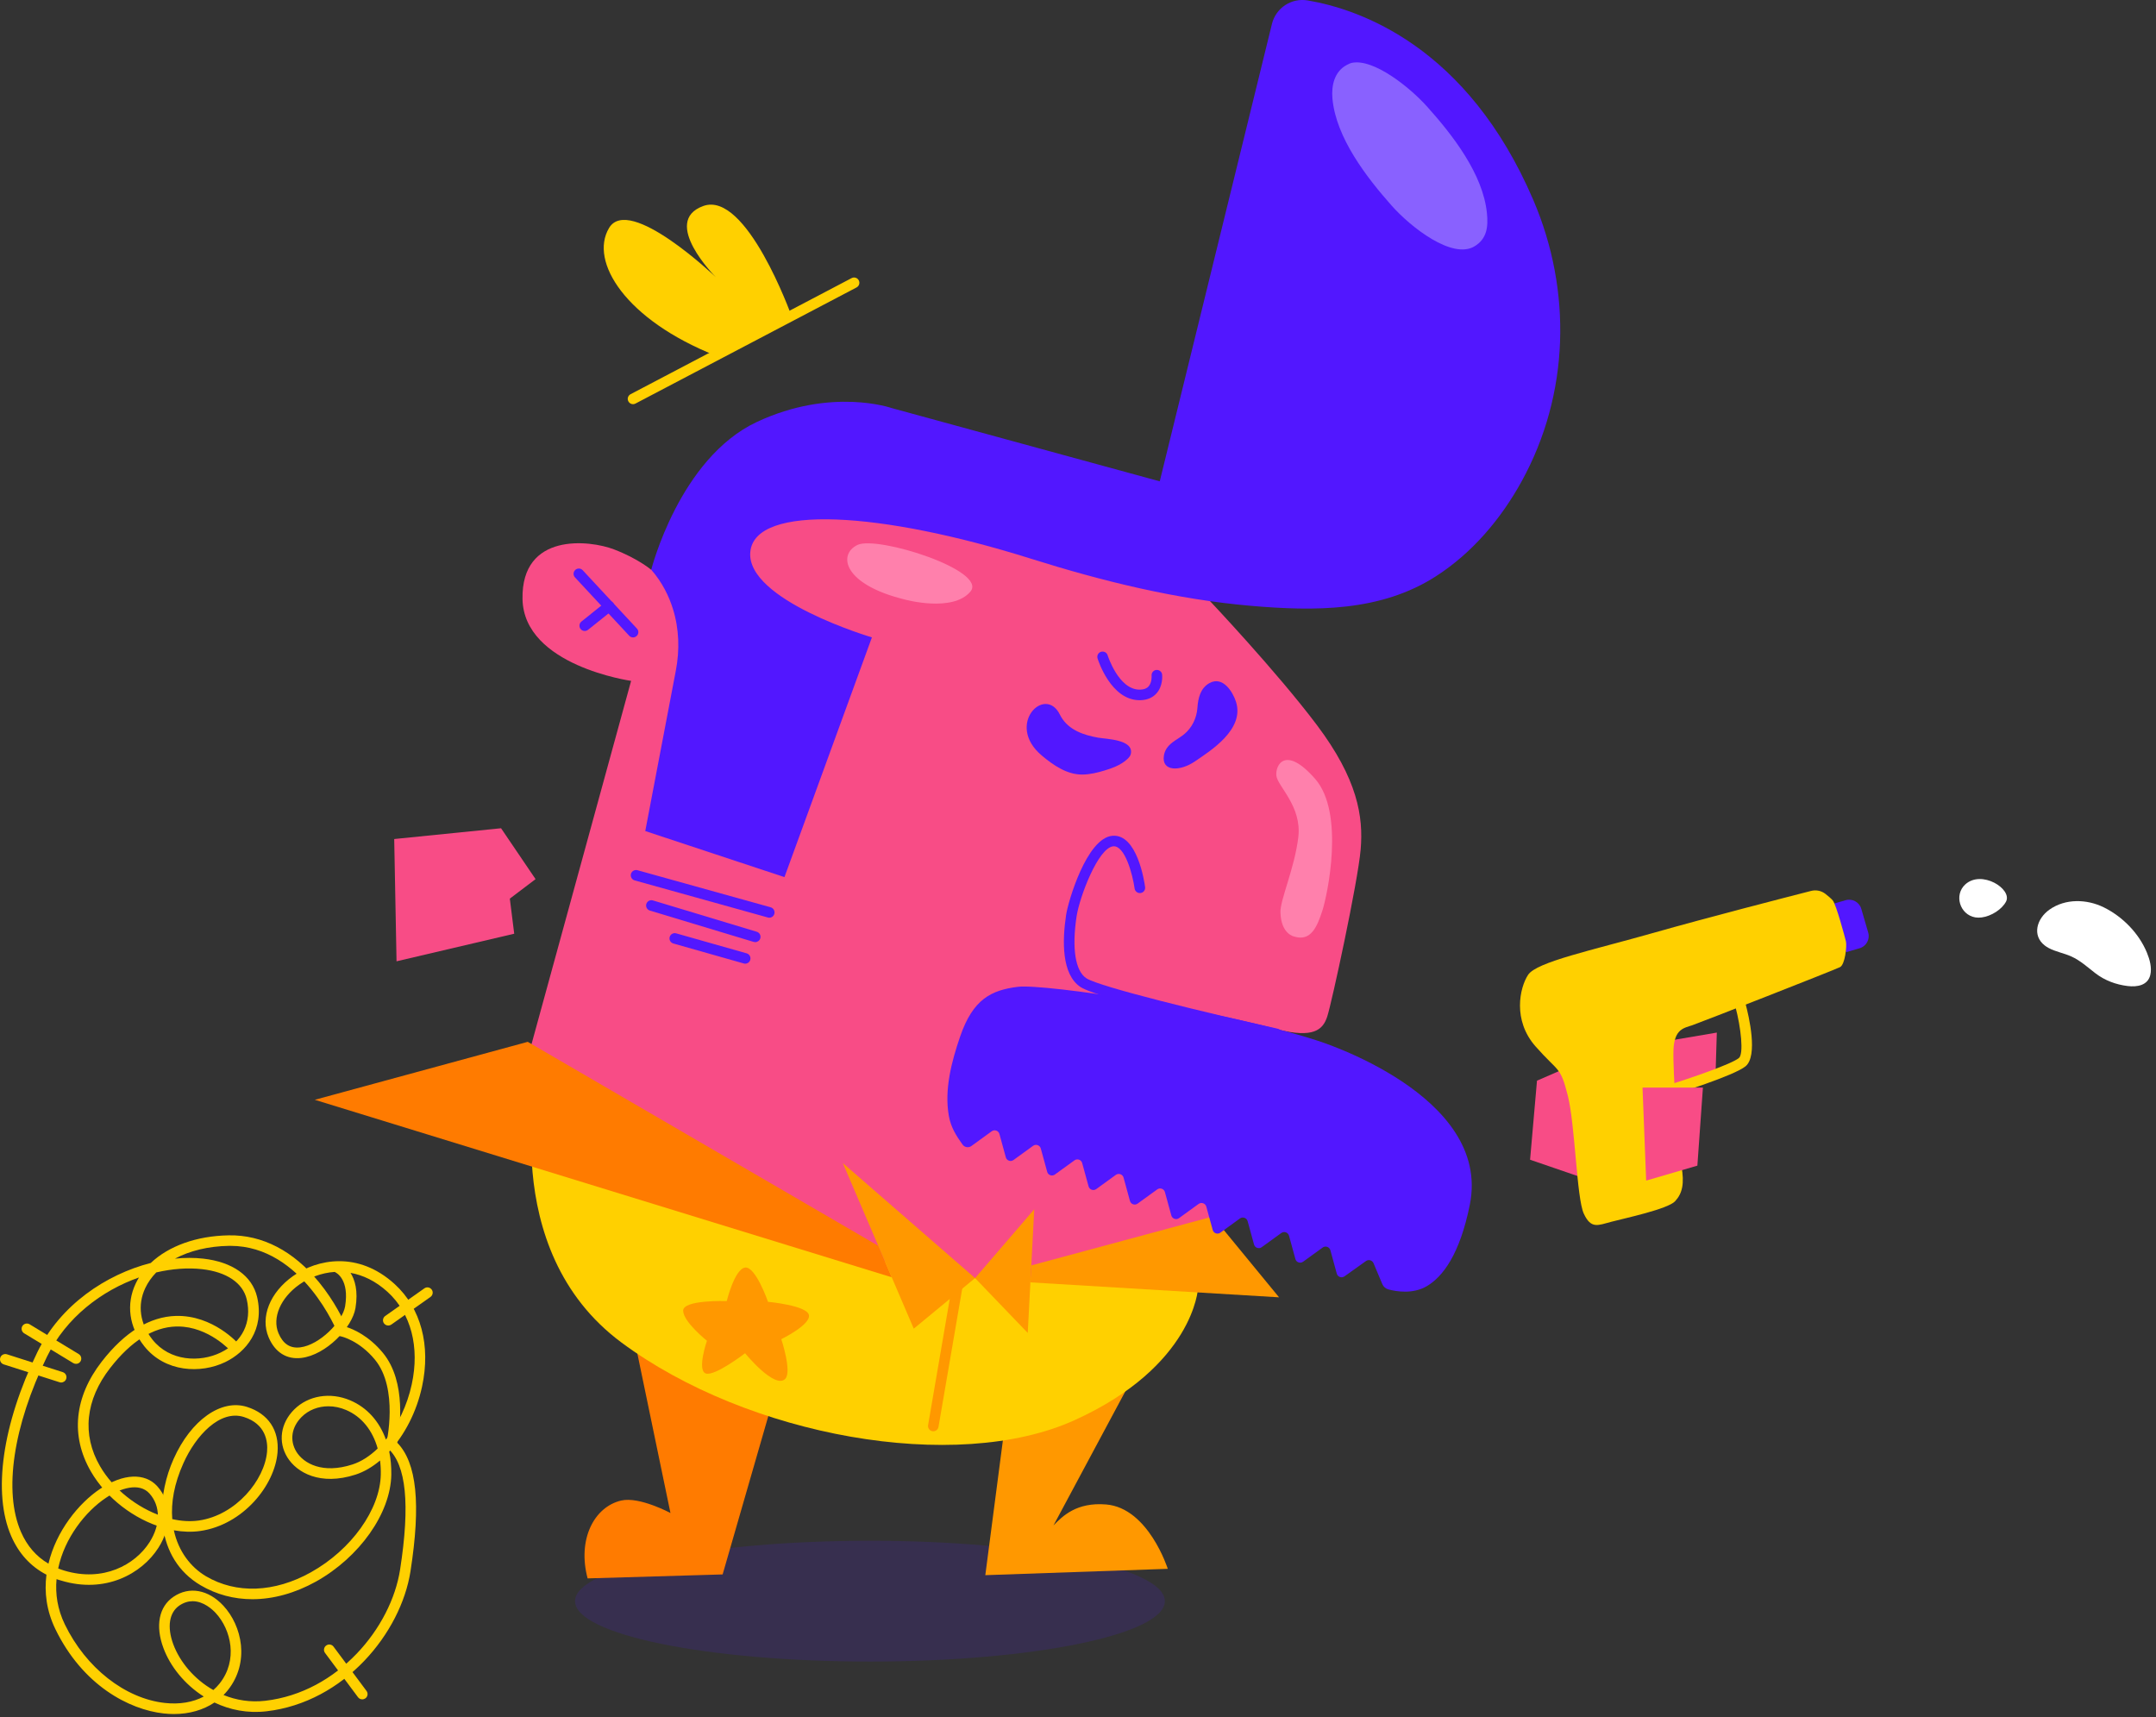 <svg width="408" height="325" viewBox="0 0 408 325" fill="none" xmlns="http://www.w3.org/2000/svg">
<rect x="0" y="0" width="408" height="325" fill="#333333" stroke="none"/>
<g clip-path="url(#clip0)">
<path d="M315.29 197.04L324.89 195.41L324.67 202.69L313.35 207L315.29 197.04Z" fill="#F84C86"/>
<path d="M301.14 223.45L289.55 219.47L290.86 204.51L302.71 199.36L301.14 223.45Z" fill="#F84C86"/>
<path opacity="0.14" d="M164.63 314.44C195.453 314.44 220.44 309.323 220.44 303.01C220.44 296.697 195.453 291.58 164.63 291.58C133.807 291.58 108.82 296.697 108.82 303.01C108.82 309.323 133.807 314.44 164.63 314.44Z" fill="#5217FF"/>
<path d="M120.44 255.31L126.88 286.33C126.88 286.33 121 283.16 117.54 283.97C112.41 285.18 109.24 291.34 111.2 298.7L136.75 297.95L145.52 267.55L133.3 254.6L120.44 255.31Z" fill="#FF7B00"/>
<path d="M215.67 258.24L199.36 288.68C201.07 286.91 203.73 284.25 209.32 284.71C217.34 285.37 220.99 296.89 220.99 296.89L186.46 298.09L190.55 266.72L205.33 261.55L215.67 258.24Z" fill="#FF9800"/>
<path d="M226.71 243.83C226.71 243.83 225.92 258.52 203.37 268.75C180.82 278.98 141.47 271.77 117.6 254.06C93.73 236.35 101.86 202.91 101.86 202.91L171.97 240.53L184.52 241.87L221.97 240.23L226.71 243.83Z" fill="#FFD000"/>
<path d="M100.48 197.98L119.43 128.85C119.43 128.85 99.11 126 98.88 113.35C98.65 100.7 111.6 102.21 116.17 103.96C120.74 105.7 123.22 107.82 123.22 107.82L144.77 93.47L221.34 105.9L228.75 113.51C228.75 113.51 241.49 126.96 249.2 137.2C256.91 147.44 258.03 154.53 257.49 160.77C256.95 167.01 252 189.86 251.16 192.4C250.32 194.94 248.51 196.48 241.78 194.82L229.55 232.69L226.16 242.31L205.76 241.72L184.52 241.87L169.99 240.51L153.65 229.08L100.48 197.98Z" fill="#F84C86"/>
<path d="M194.49 252.25L195.72 228.85L184.52 241.87L194.49 252.25Z" fill="#FF9800"/>
<path d="M166.21 235.77L99.87 197.16L59.57 208.13L168.76 241.72L166.21 235.77Z" fill="#FF7B00"/>
<path d="M229.49 230.22L242.05 245.51L194.99 242.68L195.16 239.47L229.49 230.22Z" fill="#FF9800"/>
<path d="M270.02 243.39C273 241.63 276.25 237.44 278.15 227.97C282.33 207.12 249.23 196.91 249.23 196.91C231.33 191.12 197.65 186.12 192.61 186.75C187.57 187.38 184.12 189.09 181.69 196.17C180.08 200.87 178.67 206.2 179.56 211.19C179.94 213.33 180.96 214.95 182.16 216.61C182.54 217.14 183.29 217.26 183.82 216.88L187.67 214.09C188.2 213.7 188.96 213.97 189.13 214.6L190.34 219.01C190.51 219.65 191.27 219.91 191.8 219.52L195.5 216.84C196.03 216.45 196.79 216.72 196.96 217.35L198.17 221.76C198.34 222.4 199.1 222.66 199.63 222.27L203.33 219.59C203.86 219.2 204.62 219.47 204.79 220.1L206 224.51C206.17 225.15 206.93 225.41 207.46 225.02L211.16 222.34C211.69 221.95 212.45 222.22 212.62 222.85L213.83 227.26C214 227.9 214.76 228.16 215.29 227.77L218.99 225.09C219.52 224.7 220.28 224.97 220.45 225.6L221.66 230.01C221.83 230.65 222.59 230.91 223.12 230.52L226.82 227.84C227.35 227.45 228.11 227.72 228.28 228.35L229.49 232.76C229.66 233.4 230.42 233.66 230.95 233.27L234.64 230.59C235.17 230.2 235.93 230.47 236.1 231.1L237.31 235.51C237.48 236.15 238.24 236.41 238.77 236.02L242.47 233.34C243 232.95 243.76 233.22 243.93 233.85L245.14 238.26C245.31 238.9 246.07 239.16 246.6 238.77L250.3 236.09C250.83 235.7 251.59 235.97 251.76 236.6L252.97 241.02C253.14 241.65 253.89 241.92 254.43 241.54L258.5 238.64C258.99 238.29 259.68 238.49 259.92 239.04L261.59 243.01C261.8 243.51 262.23 243.88 262.76 244.02C264.28 244.42 267.4 244.94 270.02 243.39Z" fill="#5217FF"/>
<path d="M219.47 91.09L240.7 4.53C241.44 1.5 244.39 -0.44 247.46 0.08C257.24 1.74 277.69 8.71 290.18 37.89C297.52 55.06 297.02 74.61 287.96 91.08C284.03 98.22 278.61 104.63 271.76 109.04C261.28 115.8 248.74 115.68 236.74 114.65C222.57 113.43 208.62 109.99 195.09 105.73C166.8 96.82 142.87 95.3 141.99 104.43C141.11 113.56 165 120.62 165 120.62L148.45 165.99L122.11 157.27L127.9 126.88C128.64 123.01 128.52 119.01 127.35 115.25C126.59 112.81 125.32 110.19 123.24 107.82C123.24 107.82 128.57 86.73 143.21 79.86C157.34 73.23 168.72 77.22 168.72 77.22L219.47 91.09Z" fill="#5217FF"/>
<path d="M145.34 246.36C145.34 246.36 142.98 239.58 140.99 239.88C139 240.18 137.53 246.22 137.53 246.22C137.53 246.22 129.2 245.93 129.28 248.06C129.35 250.2 133.78 253.73 133.78 253.73C133.78 253.73 131.86 259.33 133.56 259.92C135.25 260.51 141 256.09 141 256.09C141 256.09 146.6 262.95 148.59 260.95C149.92 259.62 147.85 253.43 147.85 253.43C147.85 253.43 153.45 250.7 153.08 248.86C152.72 247.04 145.34 246.36 145.34 246.36Z" fill="#FF9800"/>
<path d="M119.8 120.63C119.53 120.63 119.26 120.52 119.07 120.31L108.81 109.27C108.43 108.87 108.46 108.23 108.86 107.86C109.26 107.48 109.9 107.51 110.27 107.91L120.53 118.95C120.91 119.35 120.88 119.99 120.48 120.36C120.28 120.54 120.04 120.63 119.8 120.63Z" fill="#5217FF"/>
<path d="M110.65 119.41C110.36 119.41 110.07 119.28 109.87 119.03C109.53 118.6 109.6 117.97 110.03 117.62L114.64 113.93C115.07 113.59 115.7 113.66 116.05 114.09C116.39 114.52 116.32 115.15 115.89 115.5L111.28 119.19C111.09 119.33 110.87 119.41 110.65 119.41Z" fill="#5217FF"/>
<path d="M241.58 196.65C241.51 196.65 241.43 196.64 241.36 196.63C237.96 195.87 208.05 189.15 204.48 186.79C200.88 184.41 201.01 178.05 201.75 173.14C202.13 170.61 205.63 158.62 210.49 158.17C215.2 157.74 216.56 166.84 216.7 167.88C216.77 168.43 216.39 168.93 215.84 169C215.29 169.07 214.79 168.69 214.71 168.14C214.34 165.45 212.86 159.96 210.67 160.16C207.83 160.42 204.29 169.72 203.73 173.44C202.82 179.49 203.49 183.75 205.58 185.13C208.05 186.76 228.59 191.74 241.79 194.68C242.33 194.8 242.67 195.33 242.55 195.87C242.45 196.33 242.03 196.65 241.58 196.65Z" fill="#5217FF"/>
<path d="M145.58 173.67C145.49 173.67 145.4 173.66 145.31 173.63L120.1 166.61C119.57 166.46 119.26 165.91 119.4 165.38C119.55 164.85 120.1 164.54 120.63 164.68L145.84 171.7C146.37 171.85 146.68 172.4 146.54 172.93C146.42 173.38 146.02 173.67 145.58 173.67Z" fill="#5217FF"/>
<path d="M142.92 178.29C142.82 178.29 142.73 178.28 142.63 178.25L122.98 172.32C122.45 172.16 122.15 171.6 122.31 171.07C122.47 170.54 123.03 170.24 123.56 170.4L143.21 176.33C143.74 176.49 144.04 177.05 143.88 177.58C143.74 178.01 143.35 178.29 142.92 178.29Z" fill="#5217FF"/>
<path d="M141.02 182.37C140.93 182.37 140.84 182.36 140.75 182.33L127.42 178.55C126.89 178.4 126.58 177.85 126.73 177.32C126.88 176.79 127.43 176.48 127.96 176.63L141.29 180.41C141.82 180.56 142.13 181.11 141.98 181.64C141.86 182.08 141.46 182.37 141.02 182.37Z" fill="#5217FF"/>
<path d="M176.62 270.86C176.56 270.86 176.51 270.86 176.45 270.85C175.91 270.76 175.54 270.24 175.63 269.7L180.28 242.62C180.37 242.08 180.89 241.71 181.43 241.8C181.97 241.89 182.34 242.41 182.25 242.95L177.6 270.03C177.52 270.52 177.09 270.86 176.62 270.86Z" fill="#FF9800"/>
<path d="M184.52 241.87L159.49 220.1L172.92 251.44L184.52 241.87Z" fill="#FF9800"/>
<path d="M244.93 177.24C248.13 178.23 249.28 175.26 250.24 172.35C251.19 169.45 254.53 153.85 248.88 147.4C243.22 140.94 241.31 144.82 241.54 146.81C241.77 148.8 246.4 152.59 245.69 158.45C244.98 164.31 242.24 170.32 242.31 172.63C242.42 176.83 244.93 177.24 244.93 177.24Z" fill="#FF80AC"/>
<path d="M171.2 113.45C159.54 110.59 158.52 104.91 162.28 103.12C166.04 101.33 187.02 107.98 183.63 111.97C180.24 115.96 171.2 113.45 171.2 113.45Z" fill="#FF80AC"/>
<path opacity="0.76" d="M254.85 12.3C255.15 12.14 255.47 11.97 255.84 11.89C259.95 11.05 266.78 16.51 270.06 20.17C274.85 25.5 280.67 32.95 281.39 40.37C281.64 42.91 281.41 45.2 279.01 46.63C274.83 49.11 267.05 43.07 263.37 38.93C258.62 33.57 252.83 26.09 252.15 18.67C251.92 16.09 252.57 13.52 254.85 12.3Z" fill="#9A78FF"/>
<path d="M119.8 76.49C119.44 76.49 119.09 76.3 118.91 75.95C118.65 75.46 118.84 74.86 119.33 74.6L161.16 52.63C161.65 52.38 162.25 52.56 162.51 53.05C162.77 53.54 162.58 54.14 162.09 54.4L120.26 76.37C120.11 76.45 119.95 76.49 119.8 76.49Z" fill="#FFD000"/>
<path d="M149.77 59.75C149.77 59.75 141.27 36.04 133.1 38.98C124.93 41.92 135.46 52.45 135.46 52.45C135.46 52.45 119.07 36.77 115.26 43.14C111.45 49.51 118.47 60.57 135.42 67.29L149.77 59.75Z" fill="#FFD000"/>
<path d="M211.12 145.06C211.95 144.69 212.73 144.23 213.38 143.61C213.65 143.35 213.91 143.05 213.99 142.69C214.62 139.93 209.34 139.87 207.82 139.6C205.09 139.12 202.26 138.17 200.79 135.64C200.71 135.51 200.64 135.37 200.57 135.23C197.76 129.55 190.17 137.14 197.17 143C199.34 144.82 201.93 146.62 204.87 146.58C206.28 146.56 207.68 146.22 209.03 145.81C209.73 145.6 210.44 145.36 211.12 145.06Z" fill="#5217FF"/>
<path d="M220.26 142.96C219.74 146.04 223.3 146.04 226.17 144.06C228.97 142.13 235.58 138.08 233.9 132.81C233.31 130.96 231.42 127.86 228.88 129.27C227.13 130.24 226.72 132.18 226.6 133.95C226.46 135.92 225.54 137.78 224.06 138.97C222.98 139.85 221.6 140.41 220.81 141.58C220.52 142.02 220.34 142.48 220.26 142.96Z" fill="#5217FF"/>
<path d="M215.66 132.51C210.21 132.51 207.8 124.92 207.7 124.6C207.54 124.07 207.83 123.51 208.36 123.35C208.89 123.19 209.45 123.48 209.61 124.01C209.63 124.08 211.68 130.51 215.66 130.51C215.69 130.51 215.73 130.51 215.76 130.51C216.49 130.49 217.01 130.29 217.36 129.89C218.03 129.13 217.93 127.88 217.93 127.87C217.88 127.32 218.28 126.83 218.83 126.78C219.38 126.74 219.87 127.12 219.92 127.67C219.94 127.88 220.1 129.81 218.87 131.2C218.14 132.03 217.11 132.47 215.81 132.51C215.77 132.5 215.72 132.51 215.66 132.51Z" fill="#5217FF"/>
<path d="M101.35 166.37L94.82 156.74L74.6 158.78L75.04 181.92L97.31 176.7L96.48 170.06L101.35 166.37Z" fill="#F84C86"/>
<path d="M351.91 179.45L349.36 180.19L346.71 171.1L349.26 170.36C350.53 169.99 351.86 170.72 352.23 171.99L353.54 176.48C353.91 177.75 353.18 179.08 351.91 179.45Z" fill="#5217FF"/>
<path d="M345.44 169.16C344.67 168.56 343.67 168.36 342.73 168.6C337.99 169.81 322.7 173.75 312.97 176.52C301.33 179.83 290.78 182.03 289.17 184.49C287.57 186.94 286.22 193.08 290.59 198.03C294.96 202.99 295.26 201.68 296.68 207.3C298.1 212.92 298.35 226.74 299.72 229.68C301.09 232.63 302.4 231.88 304.9 231.22C307.4 230.56 315.62 228.82 317 227.32C318.38 225.83 318.78 223.96 318.2 220.72C317.62 217.48 316.52 202.52 316.69 198.62C316.86 194.72 318.7 194.54 320.22 194.03C321.74 193.51 347.26 183.52 348.21 183.02C349.16 182.53 349.53 179.01 349.32 178.14C349.11 177.27 347.48 171.19 346.83 170.4C346.54 170.05 345.97 169.58 345.44 169.16Z" fill="#FFD000"/>
<path d="M315.6 207.42C315.17 207.42 314.78 207.14 314.64 206.72C314.48 206.19 314.77 205.63 315.3 205.47C320.04 204 327.62 201.39 329.06 200.23C330.01 199.47 329.47 194.48 328.4 190.48C328.26 189.95 328.57 189.4 329.11 189.26C329.64 189.12 330.19 189.43 330.33 189.97C330.94 192.25 332.74 199.84 330.31 201.8C328.11 203.58 317.13 207.01 315.89 207.4C315.8 207.41 315.7 207.42 315.6 207.42Z" fill="#FFD000"/>
<path d="M321.21 220.59L311.52 223.42L310.83 205.82H322.26L321.21 220.59Z" fill="#F84C86"/>
<path d="M386.94 178.92C384.51 177.03 385.42 173.85 387.84 172.14C390.85 170.01 394.91 170.13 398.12 171.71C401.67 173.46 404.76 176.6 406.28 180.28C406.81 181.57 407.25 183.11 406.92 184.51C406.45 186.48 404.44 186.82 402.64 186.6C400.42 186.33 398.31 185.55 396.53 184.18C395.06 183.05 393.68 181.77 391.99 181.01C390.58 180.37 389.01 180.12 387.66 179.39C387.4 179.25 387.16 179.09 386.94 178.92Z" fill="white"/>
<path d="M375.01 173.62C374.59 173.67 374.18 173.67 373.8 173.61C370.86 173.1 369.73 169.34 371.92 167.36C375.02 164.56 380.82 168.24 379.63 170.6C378.86 172.09 376.84 173.38 375.01 173.62Z" fill="white"/>
<path d="M47.76 302.64C44.28 302.64 40.94 301.76 37.96 300C33.66 297.46 31.5 293.46 30.85 289.11C25.44 287.52 20.16 283.58 17.2 278.47C13.31 271.75 14.05 264.36 19.28 257.64C23.62 252.07 28.34 249.17 33.29 249.03C40.32 248.85 45.06 254.22 45.26 254.45C45.62 254.87 45.58 255.5 45.16 255.86C44.74 256.22 44.11 256.18 43.75 255.77C43.71 255.72 39.52 251.03 33.65 251.03C33.54 251.03 33.44 251.03 33.33 251.03C29.01 251.16 24.81 253.79 20.86 258.87C16.16 264.9 15.47 271.51 18.93 277.47C21.46 281.84 26 285.34 30.65 286.93C30.52 283.23 31.37 279.4 32.86 276.08C36.14 268.74 41.86 264.69 46.75 266.25C50.77 267.53 52.87 270.67 52.52 274.87C52 281.11 45.99 288.57 37.88 289.73C36.28 289.96 34.6 289.9 32.9 289.6C33.76 293.58 36.09 296.58 38.97 298.29C44.7 301.67 51.94 301.4 58.83 297.55C66.5 293.27 71.93 285.66 72.06 279.05C72.08 278.13 72.03 277.24 71.92 276.39C70.47 277.61 68.91 278.53 67.32 279.05C60.58 281.24 56.14 278.66 54.37 275.78C52.58 272.86 53.09 269.32 55.66 266.75C58.33 264.08 62.5 263.4 66.28 265.01C69.46 266.36 71.79 268.98 73.03 272.43C75.28 269.65 77.06 265.97 77.92 261.98C79.45 254.91 77.78 248.53 73.35 244.49C71.05 242.39 68.64 241.29 66.33 240.88C67.15 242.17 67.81 244.27 67.27 247.54C66.66 251.23 61.72 256.42 57.03 256.98C54.25 257.31 52.05 255.93 50.84 253.09C49.21 249.26 51.07 244.59 55.46 241.48C60.02 238.25 67.79 236.71 74.69 243.01C79.66 247.55 81.55 254.62 79.87 262.4C78.84 267.19 76.56 271.57 73.66 274.71C73.94 276.08 74.07 277.54 74.05 279.09C73.92 286.38 68.05 294.68 59.8 299.3C55.82 301.51 51.7 302.64 47.76 302.64ZM32.6 287.48C34.32 287.87 36.02 287.97 37.61 287.75C44.67 286.74 50.09 280.07 50.54 274.71C50.7 272.84 50.33 269.49 46.16 268.16C41.63 266.71 37.04 271.68 34.71 276.9C32.94 280.82 32.35 284.38 32.6 287.48ZM62.15 266.13C60.23 266.13 58.41 266.82 57.08 268.15C55.16 270.07 54.78 272.59 56.08 274.72C57.47 276.98 61.08 278.97 66.7 277.14C68.37 276.6 69.99 275.55 71.47 274.12C70.51 270.68 68.43 268.08 65.49 266.83C64.4 266.36 63.25 266.13 62.15 266.13ZM63.35 240.7C60.76 240.87 58.41 241.84 56.64 243.1C53.09 245.61 51.47 249.39 52.7 252.3C53.56 254.33 54.91 255.21 56.81 254.98C60.47 254.54 64.84 250.09 65.31 247.2C66.14 242.15 63.65 240.88 63.55 240.83C63.47 240.79 63.41 240.75 63.35 240.7Z" fill="#FFD000"/>
<path d="M32.91 324.37C32.28 324.37 31.63 324.33 30.97 324.26C24.45 323.54 15.65 318.97 10.47 308.28C8.79 304.81 8.37 301.31 8.79 298C5.8 296.45 3.57 294.01 2.13 290.72C-1.43 282.56 0.42 269.54 7.08 255.87C11.44 246.93 20.09 241.17 28.53 239.01C31.92 235.8 37.19 233.88 43.28 233.78C49.66 233.66 55.54 236.74 60.37 242.65C63.33 246.27 65.02 249.87 65.57 251.13C66.76 251.51 69.74 252.72 72.46 256.02C77.03 261.56 75.63 270.64 75.17 273.02C78.87 276.82 79.67 284.59 77.68 297.36C75.86 309.03 65.18 322.13 50.44 323.85C46.84 324.27 43.48 323.58 40.58 322.19C38.46 323.61 35.82 324.37 32.91 324.37ZM10.7 298.84C10.45 301.62 10.87 304.53 12.27 307.41C16.24 315.61 23.66 321.44 31.19 322.27C33.96 322.58 36.5 322.15 38.56 321.06C34.92 318.75 32.21 315.34 30.93 311.89C29.36 307.68 30.07 304.05 32.83 302.18C35.81 300.16 39.42 300.81 42.27 303.87C45.81 307.68 47.31 314.57 43.13 319.84C42.87 320.17 42.6 320.47 42.3 320.77C44.68 321.74 47.35 322.19 50.21 321.86C64.01 320.25 74.01 307.98 75.71 297.05C77.63 284.71 76.88 277.2 73.42 274.1L72.98 273.7L73.12 273.12C73.14 273.02 75.48 262.79 70.94 257.29C67.98 253.7 64.68 252.94 64.64 252.93L64.12 252.81L63.92 252.31C63.85 252.14 57.3 235.77 43.62 235.77C43.53 235.77 43.43 235.77 43.34 235.77C39.43 235.83 35.91 236.7 33.11 238.19C34.96 238 36.76 238 38.46 238.19C44 238.81 47.71 241.45 48.65 245.43C50.11 251.67 46.51 255.89 42.64 257.76C37.99 260.01 31.22 259.7 27.29 254.75C24.42 251.13 23.83 246.81 25.68 242.9C25.87 242.51 26.07 242.12 26.3 241.75C19.29 244.21 12.51 249.3 8.89 256.74C2.48 269.89 0.65 282.29 3.97 289.91C5.12 292.55 6.86 294.56 9.17 295.91C10.63 289.75 14.86 284.49 18.96 281.75C23.3 278.84 27.44 278.67 29.78 281.28C32.48 284.31 32.56 288.88 29.97 292.92C26.83 297.83 19.93 301.65 11.56 299.11C11.27 299.04 10.99 298.94 10.7 298.84ZM36.45 303.02C35.66 303.02 34.82 303.25 33.95 303.83C32.01 305.15 31.58 307.9 32.8 311.19C34.04 314.51 36.75 317.78 40.37 319.83C40.8 319.46 41.2 319.04 41.56 318.59C45.05 314.2 43.77 308.43 40.8 305.23C40.21 304.6 38.54 303.02 36.45 303.02ZM11.01 296.82C11.38 296.97 11.76 297.1 12.15 297.22C19.51 299.45 25.56 296.14 28.29 291.87C30.41 288.55 30.41 285.01 28.29 282.64C26.35 280.47 22.77 281.63 20.07 283.44C16.22 286 12.22 291.01 11.01 296.82ZM29.57 240.8C28.7 241.69 28 242.68 27.49 243.76C25.98 246.96 26.47 250.51 28.85 253.51C32.13 257.63 37.83 257.87 41.76 255.96C45.86 253.98 47.7 250.21 46.69 245.89C45.96 242.78 42.88 240.7 38.23 240.18C35.54 239.88 32.57 240.1 29.57 240.8Z" fill="#FFD000"/>
<path d="M68.55 321.59C68.24 321.59 67.94 321.45 67.75 321.19L61.51 312.81C61.18 312.37 61.27 311.74 61.72 311.41C62.16 311.08 62.79 311.17 63.12 311.62L69.36 320C69.69 320.44 69.6 321.07 69.15 321.4C68.97 321.52 68.76 321.59 68.55 321.59Z" fill="#FFD000"/>
<path d="M14.39 258.1C14.21 258.1 14.03 258.05 13.87 257.96L4.57 252.32C4.1 252.03 3.95 251.42 4.23 250.95C4.52 250.48 5.13 250.33 5.6 250.61L14.9 256.25C15.37 256.54 15.52 257.15 15.24 257.62C15.06 257.93 14.73 258.1 14.39 258.1Z" fill="#FFD000"/>
<path d="M11.57 261.63C11.47 261.63 11.37 261.61 11.27 261.58L0.7 258.2C0.17 258.03 -0.12 257.47 0.05 256.94C0.22 256.41 0.78 256.13 1.31 256.29L11.88 259.67C12.41 259.84 12.7 260.4 12.53 260.93C12.39 261.36 12 261.63 11.57 261.63Z" fill="#FFD000"/>
<path d="M73.48 250.85C73.17 250.85 72.86 250.7 72.66 250.43C72.34 249.98 72.45 249.36 72.9 249.04L80.31 243.81C80.76 243.49 81.38 243.6 81.7 244.05C82.02 244.5 81.91 245.12 81.46 245.44L74.05 250.67C73.88 250.79 73.68 250.85 73.48 250.85Z" fill="#FFD000"/>
</g>
<defs>
<clipPath id="clip0">
<rect width="407.05" height="324.37" fill="white"/>
</clipPath>
</defs>
</svg>
